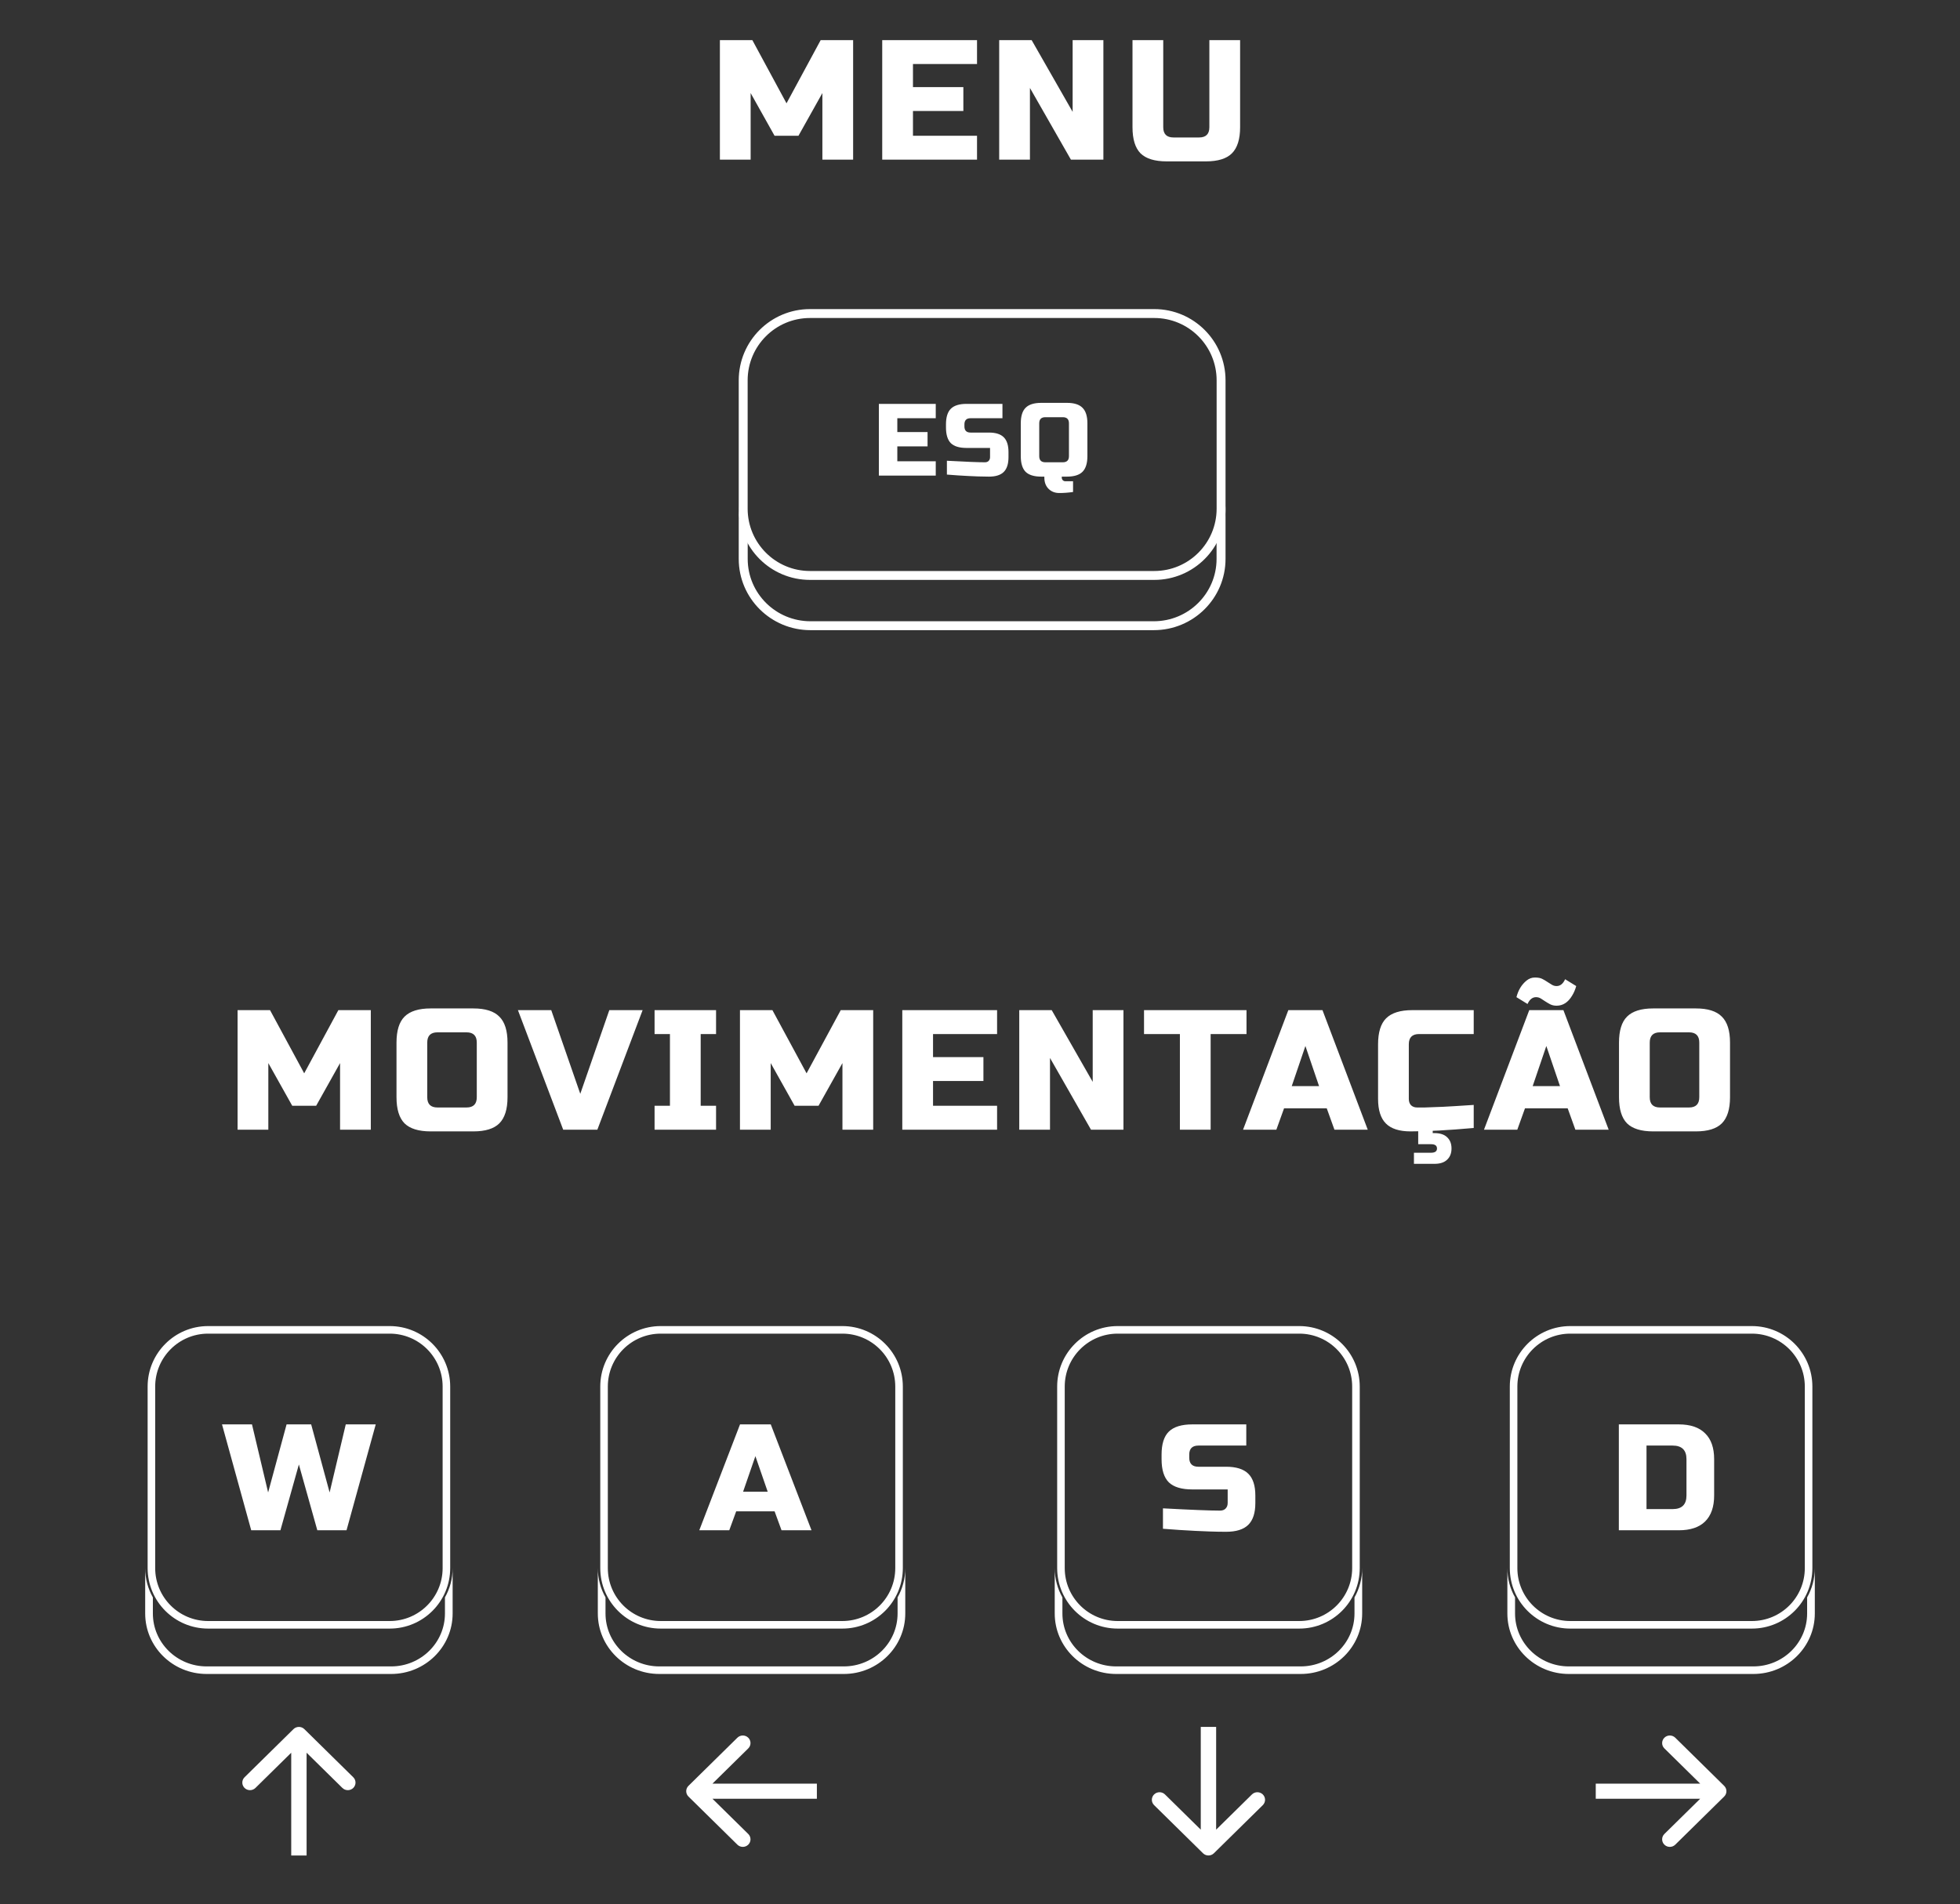 <svg width="459" height="446" viewBox="0 0 459 446" fill="none" xmlns="http://www.w3.org/2000/svg">
<rect x="0" y="0" width="459" height="446" fill="#333333" stroke="none"/>
<path d="M192.588 21.798L186.988 31.798H181.388L175.788 21.798V37.398H168.588V9.398H176.188L184.188 24.198L192.188 9.398H199.788V37.398H192.588V21.798ZM228.803 37.398H206.603V9.398H228.803V14.998H213.803V20.398H225.603V25.998H213.803V31.798H228.803V37.398ZM258.394 37.398H250.794L241.194 20.598V37.398H233.994V9.398H241.594L251.194 26.198V9.398H258.394V37.398ZM283.213 9.398H290.413V29.798C290.413 32.598 289.773 34.638 288.493 35.918C287.239 37.172 285.213 37.798 282.413 37.798H273.213C270.413 37.798 268.373 37.172 267.093 35.918C265.839 34.638 265.213 32.598 265.213 29.798V9.398H272.413V29.798C272.413 31.398 273.213 32.198 274.813 32.198H280.813C282.413 32.198 283.213 31.398 283.213 29.798V9.398Z" fill="white"/>
<path fill-rule="evenodd" clip-rule="evenodd" d="M175.1 126.483C173.762 124.089 173 121.332 173 118.399V130.913C173 140.129 180.522 147.599 189.8 147.599L270.2 147.598C279.478 147.598 287 140.128 287 130.913V118.398C287 121.331 286.238 124.088 284.9 126.483V130.913C284.9 138.976 278.319 145.513 270.2 145.513L189.8 145.513C181.681 145.513 175.1 138.977 175.1 130.913V126.483Z" fill="white"/>
<path fill-rule="evenodd" clip-rule="evenodd" d="M270.314 74.484H189.686C181.622 74.484 175.086 81.021 175.086 89.084V119.141C175.086 127.205 181.622 133.741 189.686 133.741H270.314C278.378 133.741 284.914 127.205 284.914 119.141V89.084C284.914 81.021 278.378 74.484 270.314 74.484ZM189.686 72.398C180.47 72.398 173 79.869 173 89.084V119.141C173 128.357 180.47 135.827 189.686 135.827H270.314C279.53 135.827 287 128.357 287 119.141V89.084C287 79.869 279.53 72.398 270.314 72.398H189.686Z" fill="white"/>
<path d="M219.138 111.398H205.818V94.598H219.138V97.958H210.138V101.198H217.218V104.558H210.138V108.038H219.138V111.398ZM221.749 107.918C226.133 108.158 229.101 108.278 230.653 108.278C231.021 108.278 231.309 108.174 231.517 107.966C231.741 107.742 231.853 107.446 231.853 107.078V104.918H226.333C224.653 104.918 223.429 104.542 222.661 103.79C221.909 103.022 221.533 101.798 221.533 100.118V99.398C221.533 97.718 221.909 96.502 222.661 95.75C223.429 94.982 224.653 94.598 226.333 94.598H234.757V97.958H227.293C226.333 97.958 225.853 98.438 225.853 99.398V99.878C225.853 100.838 226.333 101.318 227.293 101.318H231.613C233.181 101.318 234.333 101.686 235.069 102.422C235.805 103.158 236.173 104.31 236.173 105.878V107.078C236.173 108.646 235.805 109.798 235.069 110.534C234.333 111.27 233.181 111.638 231.613 111.638C230.797 111.638 229.933 111.622 229.021 111.59L226.812 111.494C225.181 111.414 223.493 111.302 221.749 111.158V107.918ZM251.291 115.238C250.171 115.398 249.099 115.478 248.075 115.478C247.051 115.478 246.211 115.15 245.555 114.494C244.899 113.838 244.571 112.966 244.571 111.878V111.638H243.851C242.171 111.638 240.947 111.262 240.179 110.51C239.427 109.742 239.051 108.518 239.051 106.838V99.158C239.051 97.478 239.427 96.262 240.179 95.51C240.947 94.742 242.171 94.358 243.851 94.358H249.851C251.531 94.358 252.747 94.742 253.499 95.51C254.267 96.262 254.651 97.478 254.651 99.158V106.838C254.651 108.518 254.267 109.742 253.499 110.51C252.747 111.262 251.531 111.638 249.851 111.638H248.651V111.878C248.651 112.118 248.731 112.318 248.891 112.478C249.051 112.638 249.251 112.718 249.491 112.718H251.291V115.238ZM250.331 99.158C250.331 98.198 249.851 97.718 248.891 97.718H244.811C243.851 97.718 243.371 98.198 243.371 99.158V106.838C243.371 107.798 243.851 108.278 244.811 108.278H248.891C249.851 108.278 250.331 107.798 250.331 106.838V99.158Z" fill="white"/>
<path d="M79.638 249L74.038 259H68.438L62.838 249V264.6H55.638V236.6H63.238L71.238 251.4L79.238 236.6H86.838V264.6H79.638V249ZM111.654 244.2C111.654 242.6 110.854 241.8 109.254 241.8H102.454C100.854 241.8 100.054 242.6 100.054 244.2V257C100.054 258.6 100.854 259.4 102.454 259.4H109.254C110.854 259.4 111.654 258.6 111.654 257V244.2ZM118.854 257C118.854 259.8 118.214 261.84 116.934 263.12C115.681 264.373 113.654 265 110.854 265H100.854C98.054 265 96.014 264.373 94.734 263.12C93.481 261.84 92.854 259.8 92.854 257V244.2C92.854 241.4 93.481 239.373 94.734 238.12C96.014 236.84 98.054 236.2 100.854 236.2H110.854C113.654 236.2 115.681 236.84 116.934 238.12C118.214 239.373 118.854 241.4 118.854 244.2V257ZM135.891 256.2L142.691 236.6H150.491L139.891 264.6H131.891L121.291 236.6H129.091L135.891 256.2ZM167.69 264.6H153.29V259H156.89V242.2H153.29V236.6H167.69V242.2H164.09V259H167.69V264.6ZM197.287 249L191.687 259H186.087L180.487 249V264.6H173.287V236.6H180.887L188.887 251.4L196.887 236.6H204.487V264.6H197.287V249ZM233.502 264.6H211.302V236.6H233.502V242.2H218.502V247.6H230.302V253.2H218.502V259H233.502V264.6ZM263.093 264.6H255.493L245.893 247.8V264.6H238.693V236.6H246.293L255.893 253.4V236.6H263.093V264.6ZM283.512 264.6H276.312V242.2H267.912V236.6H291.912V242.2H283.512V264.6ZM298.904 264.6H291.104L301.704 236.6H309.704L320.304 264.6H312.504L310.704 259.6H300.704L298.904 264.6ZM302.504 254.4H308.904L305.704 245L302.504 254.4ZM345.121 264.2C339.174 264.733 334.241 265 330.321 265C327.708 265 325.788 264.386 324.561 263.16C323.334 261.933 322.721 260.013 322.721 257.4V244.6C322.721 241.8 323.348 239.773 324.601 238.52C325.881 237.24 327.921 236.6 330.721 236.6H345.121V242.2H332.321C330.721 242.2 329.921 243 329.921 244.6V257.4C329.921 258.013 330.094 258.506 330.441 258.88C330.814 259.226 331.281 259.4 331.841 259.4C332.401 259.4 333.014 259.4 333.681 259.4C334.348 259.373 335.041 259.346 335.761 259.32C336.481 259.293 337.201 259.266 337.921 259.24C338.668 259.213 339.614 259.16 340.761 259.08C341.934 259 343.388 258.906 345.121 258.8V264.2ZM335.521 263.8V265.4H335.921C337.228 265.4 338.214 265.72 338.881 266.36C339.574 267 339.921 267.88 339.921 269C339.921 270.12 339.574 271 338.881 271.64C338.214 272.28 337.228 272.6 335.921 272.6H331.121V270H335.121C336.054 270 336.521 269.666 336.521 269C336.521 268.333 336.054 268 335.121 268H332.121V263.8H335.521ZM355.326 264.6H347.526L358.126 236.6H366.126L376.726 264.6H368.926L367.126 259.6H357.126L355.326 264.6ZM358.926 254.4H365.326L362.126 245L358.926 254.4ZM364.526 230.96C365.379 230.96 366.046 230.426 366.526 229.36L369.126 230.96C368.886 231.813 368.566 232.56 368.166 233.2C367.232 234.773 366.019 235.56 364.526 235.56C363.966 235.56 363.472 235.453 363.046 235.24C362.646 235.026 362.259 234.8 361.886 234.56C361.539 234.32 361.192 234.093 360.846 233.88C360.499 233.666 360.126 233.56 359.726 233.56C358.872 233.56 358.206 234.093 357.726 235.16L355.126 233.56C355.552 231.906 356.339 230.613 357.486 229.68C358.072 229.2 358.726 228.96 359.446 228.96C360.192 228.96 360.766 229.066 361.166 229.28C361.592 229.493 361.979 229.72 362.326 229.96C362.699 230.2 363.059 230.426 363.406 230.64C363.752 230.853 364.126 230.96 364.526 230.96ZM397.943 244.2C397.943 242.6 397.143 241.8 395.543 241.8H388.743C387.143 241.8 386.343 242.6 386.343 244.2V257C386.343 258.6 387.143 259.4 388.743 259.4H395.543C397.143 259.4 397.943 258.6 397.943 257V244.2ZM405.143 257C405.143 259.8 404.503 261.84 403.223 263.12C401.97 264.373 399.943 265 397.143 265H387.143C384.343 265 382.303 264.373 381.023 263.12C379.77 261.84 379.143 259.8 379.143 257V244.2C379.143 241.4 379.77 239.373 381.023 238.12C382.303 236.84 384.343 236.2 387.143 236.2H397.143C399.943 236.2 401.97 236.84 403.223 238.12C404.503 239.373 405.143 241.4 405.143 244.2V257Z" fill="white"/>
<path fill-rule="evenodd" clip-rule="evenodd" d="M35.8 374.151C34.653 372.117 34 369.776 34 367.285V377.914C34 385.74 40.447 392.085 48.4 392.085H91.6C99.553 392.085 106 385.74 106 377.914V367.285C106 369.776 105.347 372.117 104.2 374.151V377.914C104.2 384.762 98.559 390.314 91.6 390.314H48.4C41.441 390.314 35.8 384.762 35.8 377.914V374.151Z" fill="white"/>
<path fill-rule="evenodd" clip-rule="evenodd" d="M91.257 312.371H48.743C41.895 312.371 36.343 317.923 36.343 324.771V367.285C36.343 374.134 41.895 379.685 48.743 379.685H91.257C98.106 379.685 103.657 374.134 103.657 367.285V324.771C103.657 317.923 98.106 312.371 91.257 312.371ZM48.743 310.6C40.916 310.6 34.572 316.944 34.572 324.771V367.285C34.572 375.112 40.916 381.457 48.743 381.457H91.257C99.084 381.457 105.429 375.112 105.429 367.285V324.771C105.429 316.944 99.084 310.6 91.257 310.6H48.743Z" fill="white"/>
<path d="M72.871 333.628L77.192 349.571L80.972 333.628H87.992L81.151 358.428H74.311L69.992 343.017L65.671 358.428H58.831L51.992 333.628H59.011L62.791 349.571L67.112 333.628H72.871Z" fill="white"/>
<path fill-rule="evenodd" clip-rule="evenodd" d="M57.272 416.277L68.727 405.004C69.43 404.312 70.57 404.312 71.273 405.004L82.728 416.277C83.431 416.969 83.431 418.091 82.728 418.783C82.025 419.474 80.885 419.474 80.182 418.783L71.8 410.533L71.8 434.6L68.2 434.6L68.2 410.533L59.818 418.783C59.115 419.474 57.975 419.474 57.272 418.783C56.569 418.091 56.569 416.969 57.272 416.277Z" fill="white"/>
<path fill-rule="evenodd" clip-rule="evenodd" d="M141.8 374.151C140.653 372.117 140 369.776 140 367.285V377.914C140 385.74 146.447 392.085 154.4 392.085H197.6C205.553 392.085 212 385.74 212 377.914V367.285C212 369.776 211.347 372.117 210.2 374.151V377.914C210.2 384.762 204.559 390.314 197.6 390.314H154.4C147.441 390.314 141.8 384.762 141.8 377.914V374.151Z" fill="white"/>
<path fill-rule="evenodd" clip-rule="evenodd" d="M197.257 312.371H154.743C147.895 312.371 142.343 317.923 142.343 324.771V367.285C142.343 374.134 147.895 379.685 154.743 379.685H197.257C204.106 379.685 209.657 374.134 209.657 367.285V324.771C209.657 317.923 204.106 312.371 197.257 312.371ZM154.743 310.6C146.916 310.6 140.572 316.944 140.572 324.771V367.285C140.572 375.112 146.916 381.457 154.743 381.457H197.257C205.084 381.457 211.429 375.112 211.429 367.285V324.771C211.429 316.944 205.084 310.6 197.257 310.6H154.743Z" fill="white"/>
<path d="M170.781 358.428H163.761L173.301 333.628H180.501L190.041 358.428H183.021L181.401 353.999H172.401L170.781 358.428ZM174.021 349.394H179.781L176.901 341.068L174.021 349.394Z" fill="white"/>
<path fill-rule="evenodd" clip-rule="evenodd" d="M172.683 432.068L161.227 420.795C160.525 420.103 160.525 418.981 161.227 418.29L172.683 407.016C173.386 406.325 174.525 406.325 175.228 407.016C175.931 407.708 175.931 408.83 175.228 409.521L166.846 417.771L191.3 417.771L191.3 421.314L166.846 421.314L175.228 429.563C175.931 430.255 175.931 431.376 175.228 432.068C174.525 432.76 173.386 432.76 172.683 432.068Z" fill="white"/>
<path fill-rule="evenodd" clip-rule="evenodd" d="M248.8 374.151C247.653 372.117 247 369.776 247 367.285V377.914C247 385.74 253.447 392.085 261.4 392.085H304.6C312.553 392.085 319 385.74 319 377.914V367.285C319 369.776 318.347 372.117 317.2 374.151V377.914C317.2 384.762 311.559 390.314 304.6 390.314H261.4C254.441 390.314 248.8 384.762 248.8 377.914V374.151Z" fill="white"/>
<path fill-rule="evenodd" clip-rule="evenodd" d="M304.257 312.371H261.743C254.895 312.371 249.343 317.923 249.343 324.771V367.285C249.343 374.134 254.895 379.685 261.743 379.685H304.257C311.106 379.685 316.657 374.134 316.657 367.285V324.771C316.657 317.923 311.106 312.371 304.257 312.371ZM261.743 310.6C253.916 310.6 247.572 316.944 247.572 324.771V367.285C247.572 375.112 253.916 381.457 261.743 381.457H304.257C312.084 381.457 318.429 375.112 318.429 367.285V324.771C318.429 316.944 312.084 310.6 304.257 310.6H261.743Z" fill="white"/>
<path d="M272.345 353.291C278.921 353.645 283.373 353.822 285.701 353.822C286.253 353.822 286.685 353.669 286.997 353.362C287.333 353.031 287.501 352.594 287.501 352.051V348.862H279.221C276.701 348.862 274.865 348.307 273.713 347.197C272.585 346.063 272.021 344.257 272.021 341.777V340.714C272.021 338.234 272.585 336.439 273.713 335.329C274.865 334.195 276.701 333.628 279.221 333.628H291.857V338.588H280.661C279.221 338.588 278.501 339.297 278.501 340.714V341.422C278.501 342.839 279.221 343.548 280.661 343.548H287.141C289.493 343.548 291.221 344.091 292.325 345.178C293.429 346.264 293.981 347.965 293.981 350.279V352.051C293.981 354.365 293.429 356.066 292.325 357.153C291.221 358.239 289.493 358.782 287.141 358.782C285.917 358.782 284.621 358.759 283.253 358.711L279.941 358.57C277.493 358.452 274.961 358.286 272.345 358.074V353.291Z" fill="white"/>
<path fill-rule="evenodd" clip-rule="evenodd" d="M295.728 422.807L284.273 434.081C283.57 434.773 282.43 434.773 281.727 434.081L270.272 422.807C269.569 422.116 269.569 420.994 270.272 420.302C270.975 419.611 272.115 419.611 272.818 420.302L281.2 428.552L281.2 404.485L284.8 404.485L284.8 428.552L293.183 420.302C293.886 419.611 295.025 419.611 295.728 420.302C296.431 420.994 296.431 422.116 295.728 422.807Z" fill="white"/>
<path fill-rule="evenodd" clip-rule="evenodd" d="M354.8 374.151C353.653 372.117 353 369.776 353 367.285V377.914C353 385.74 359.447 392.085 367.4 392.085H410.6C418.553 392.085 425 385.74 425 377.914V367.285C425 369.776 424.347 372.117 423.2 374.151V377.914C423.2 384.762 417.559 390.314 410.6 390.314H367.4C360.441 390.314 354.8 384.762 354.8 377.914V374.151Z" fill="white"/>
<path fill-rule="evenodd" clip-rule="evenodd" d="M410.257 312.371H367.743C360.895 312.371 355.343 317.923 355.343 324.771V367.285C355.343 374.134 360.895 379.685 367.743 379.685H410.257C417.106 379.685 422.657 374.134 422.657 367.285V324.771C422.657 317.923 417.106 312.371 410.257 312.371ZM367.743 310.6C359.916 310.6 353.572 316.944 353.572 324.771V367.285C353.572 375.112 359.916 381.457 367.743 381.457H410.257C418.084 381.457 424.429 375.112 424.429 367.285V324.771C424.429 316.944 418.084 310.6 410.257 310.6H367.743Z" fill="white"/>
<path d="M393.145 333.628C395.857 333.628 397.909 334.325 399.301 335.718C400.717 337.088 401.425 339.108 401.425 341.777V350.279C401.425 352.948 400.717 354.98 399.301 356.373C397.909 357.743 395.857 358.428 393.145 358.428H379.105V333.628H393.145ZM394.945 341.777C394.945 339.651 393.865 338.588 391.705 338.588H385.585V353.468H391.705C393.865 353.468 394.945 352.405 394.945 350.279V341.777Z" fill="white"/>
<path fill-rule="evenodd" clip-rule="evenodd" d="M392.318 407.017L403.773 418.29C404.476 418.982 404.476 420.104 403.773 420.795L392.318 432.069C391.615 432.76 390.475 432.76 389.773 432.069C389.07 431.377 389.07 430.255 389.773 429.563L398.155 421.314H373.7V417.771H398.155L389.773 409.522C389.07 408.83 389.07 407.709 389.773 407.017C390.475 406.325 391.615 406.325 392.318 407.017Z" fill="white"/>
</svg>

